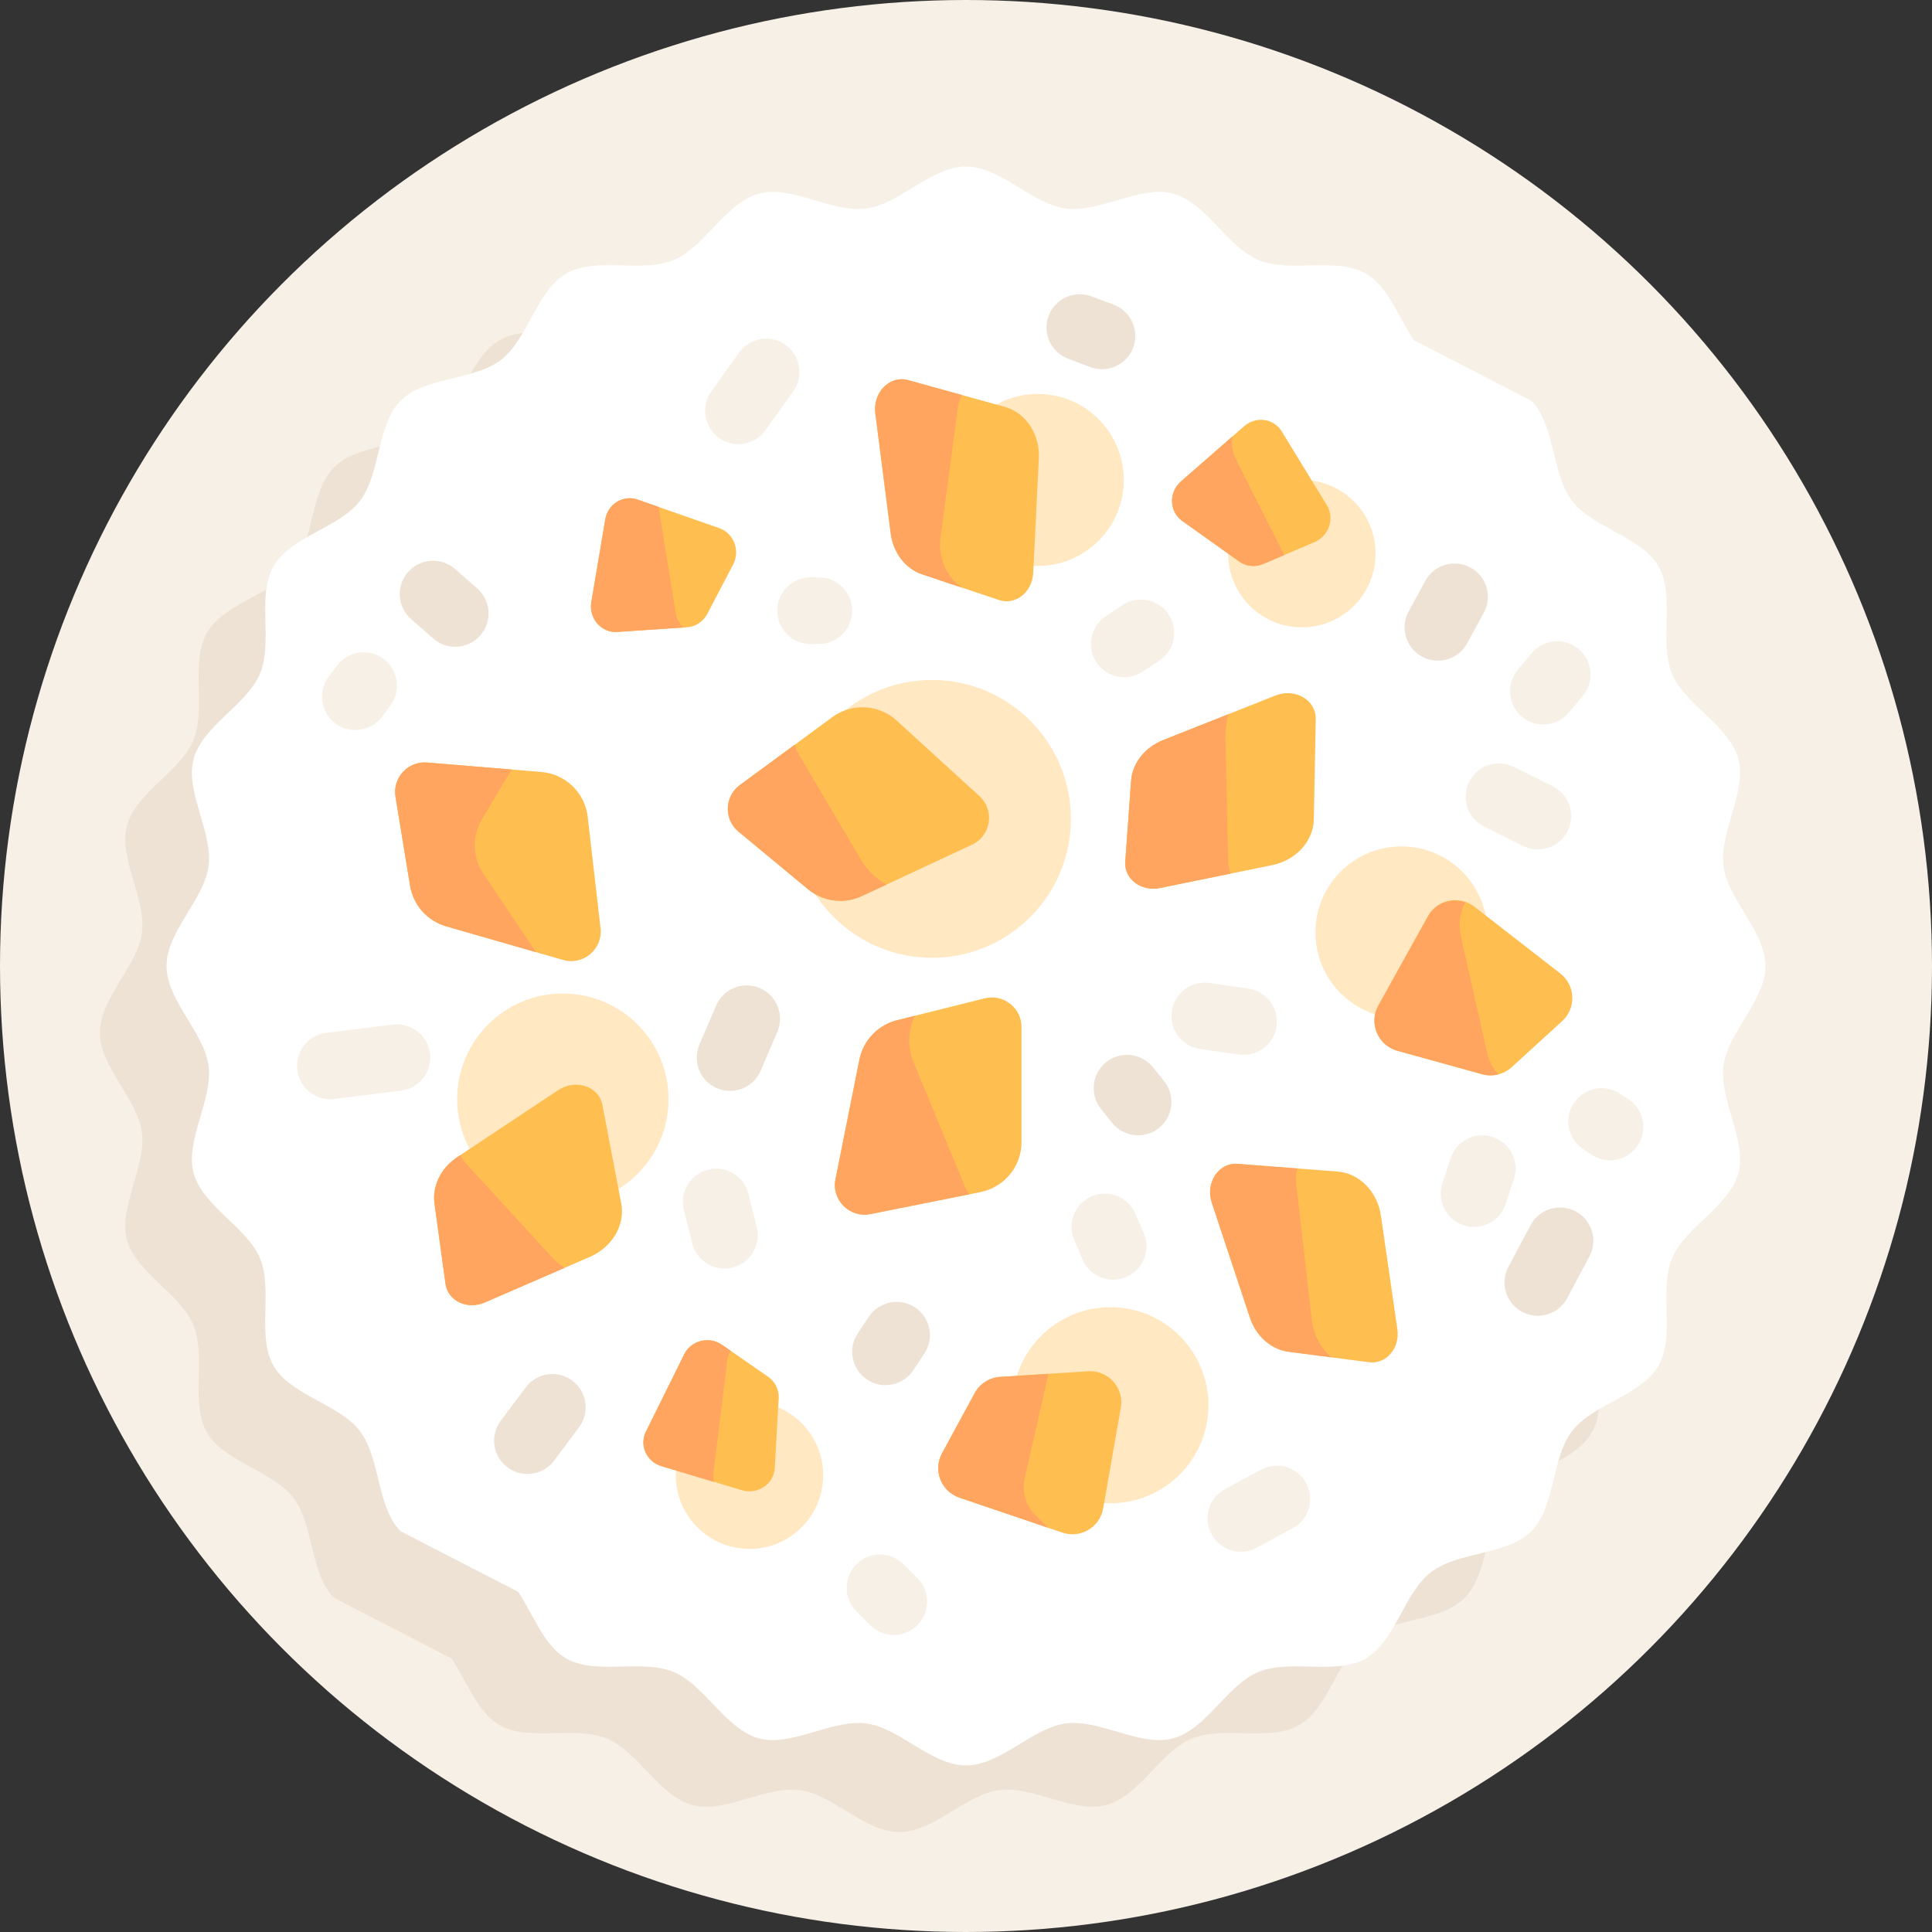 <?xml version="1.0" encoding="iso-8859-1"?>
<!-- Generator: Adobe Illustrator 19.0.0, SVG Export Plug-In . SVG Version: 6.00 Build 0)  -->
<svg version="1.1" id="Capa_1" xmlns="http://www.w3.org/2000/svg" xmlns:xlink="http://www.w3.org/1999/xlink" x="0px" y="0px"
	 viewBox="0 0 512 512" style="enable-background:new 0 0 512 512;" xml:space="preserve">
<rect x="0" y="0" width="512" height="512" fill="#333333" stroke="none"/>
<circle style="fill:#F7F0E6;" cx="256" cy="256" r="256"/>
<path style="fill:#EEE2D4;" d="M439.077,300.104c1.155-8.855,11.128-17.277,11.128-26.447c0-9.167-9.972-17.587-11.127-26.439
	c-1.181-9.059,6.269-19.759,3.956-28.411c-2.351-8.796-14.164-14.343-17.603-22.637c-3.48-8.391,0.93-20.665-3.578-28.457
	c-4.539-7.846-17.386-10.14-22.881-17.292c-5.513-7.175-4.423-20.176-10.811-26.565l-31.18-16.071
	c-4.03-6.145-6.792-14.223-12.676-17.628c-7.792-4.509-20.067-0.101-28.459-3.582c-8.296-3.441-13.845-15.255-22.644-17.608
	c-8.652-2.313-19.353,5.137-28.412,3.955c-8.855-1.155-17.277-11.127-26.447-11.127c-9.167,0-17.586,9.972-26.439,11.126
	c-9.059,1.182-19.759-6.269-28.411-3.956c-8.797,2.351-14.343,14.165-22.637,17.604c-8.391,3.479-20.665-0.93-28.457,3.578
	c-7.846,4.539-10.14,17.386-17.292,22.881c-7.175,5.513-20.176,4.423-26.565,10.811c-6.389,6.388-5.301,19.39-10.815,26.565
	c-5.497,7.151-18.345,9.445-22.885,17.291c-4.509,7.792-0.101,20.067-3.582,28.459c-3.441,8.296-15.255,13.844-17.607,22.643
	c-2.314,8.652,5.136,19.353,3.955,28.413c-1.155,8.855-11.128,17.277-11.128,26.447c0,9.167,9.972,17.586,11.127,26.439
	c1.181,9.059-6.269,19.759-3.956,28.411c2.351,8.796,14.164,14.343,17.603,22.637c3.48,8.391-0.93,20.665,3.578,28.457
	c4.539,7.846,17.386,10.14,22.881,17.292c5.513,7.176,4.423,20.177,10.811,26.565l31.18,16.071
	c4.03,6.145,6.791,14.224,12.676,17.629c7.792,4.509,20.067,0.101,28.459,3.581c8.296,3.441,13.845,15.255,22.644,17.608
	c8.652,2.314,19.353-5.136,28.412-3.955c8.855,1.155,17.277,11.128,26.447,11.128c9.167,0,17.586-9.972,26.439-11.127
	c9.059-1.181,19.759,6.269,28.411,3.956c8.797-2.351,14.343-14.164,22.637-17.603c8.391-3.48,20.665,0.93,28.457-3.578
	c7.846-4.539,10.14-17.386,17.292-22.882c7.175-5.513,20.176-4.423,26.565-10.811s5.301-19.39,10.815-26.565
	c5.497-7.152,18.345-9.445,22.885-17.291c4.509-7.793,0.101-20.067,3.582-28.459c3.441-8.296,15.255-13.845,17.607-22.644
	C445.346,319.864,437.896,309.163,439.077,300.104z"/>
<path style="fill:#FFFFFF;" d="M456.734,282.447c1.155-8.855,11.128-17.277,11.128-26.447c0-9.167-9.972-17.587-11.127-26.439
	c-1.181-9.059,6.269-19.759,3.956-28.411c-2.351-8.796-14.164-14.343-17.603-22.637c-3.48-8.391,0.93-20.665-3.578-28.457
	c-4.539-7.846-17.386-10.14-22.881-17.292c-5.513-7.175-4.423-20.176-10.811-26.565l-31.18-16.071
	c-4.03-6.145-6.791-14.223-12.676-17.628c-7.792-4.509-20.067-0.101-28.458-3.582c-8.296-3.441-13.845-15.255-22.644-17.608
	c-8.652-2.313-19.353,5.137-28.412,3.955C273.592,54.11,265.17,44.138,256,44.138c-9.167,0-17.586,9.972-26.439,11.126
	c-9.059,1.182-19.759-6.269-28.411-3.956c-8.797,2.351-14.343,14.165-22.637,17.604c-8.391,3.479-20.665-0.93-28.457,3.578
	c-7.846,4.539-10.14,17.386-17.292,22.881c-7.175,5.513-20.176,4.423-26.565,10.811s-5.301,19.39-10.815,26.565
	c-5.497,7.151-18.345,9.445-22.885,17.291c-4.509,7.792-0.101,20.067-3.582,28.459c-3.441,8.296-15.255,13.844-17.607,22.643
	c-2.314,8.652,5.136,19.353,3.955,28.413C54.11,238.408,44.138,246.83,44.138,256c0,9.167,9.972,17.586,11.127,26.439
	c1.181,9.059-6.269,19.759-3.956,28.411c2.351,8.796,14.164,14.343,17.603,22.637c3.48,8.391-0.93,20.665,3.578,28.457
	c4.539,7.846,17.386,10.14,22.881,17.291c5.513,7.176,4.423,20.177,10.811,26.565l31.18,16.071
	c4.03,6.145,6.791,14.224,12.676,17.629c7.792,4.509,20.067,0.101,28.459,3.581c8.296,3.441,13.845,15.255,22.644,17.608
	c8.652,2.314,19.353-5.136,28.412-3.955c8.855,1.155,17.277,11.128,26.447,11.128c9.167,0,17.586-9.972,26.439-11.127
	c9.059-1.181,19.759,6.269,28.411,3.956c8.797-2.351,14.343-14.164,22.637-17.603c8.391-3.48,20.665,0.93,28.457-3.578
	c7.846-4.539,10.14-17.386,17.292-22.882c7.175-5.513,20.176-4.423,26.565-10.811s5.301-19.39,10.815-26.565
	c5.497-7.152,18.345-9.445,22.885-17.291c4.509-7.793,0.101-20.067,3.582-28.458c3.441-8.296,15.255-13.845,17.607-22.644
	C463.003,302.207,455.553,291.506,456.734,282.447z"/>
<g>
	<circle style="fill:#FFE8C2;" cx="246.99" cy="217.01" r="36.813"/>
	<circle style="fill:#FFE8C2;" cx="294.27" cy="372.4" r="25.978"/>
	<circle style="fill:#FFE8C2;" cx="149.16" cy="291.29" r="28"/>
	<circle style="fill:#FFE8C2;" cx="275.02" cy="127.19" r="22.791"/>
	<circle style="fill:#FFE8C2;" cx="371.39" cy="247.1" r="22.791"/>
	<circle style="fill:#FFE8C2;" cx="345.01" cy="146.72" r="19.533"/>
	<circle style="fill:#FFE8C2;" cx="198.62" cy="390.95" r="19.533"/>
</g>
<g>
	<path style="fill:#FFBE50;" d="M259.853,315.907l-29.199,5.84c-5.494,1.099-10.338-3.745-9.239-9.239l6.335-31.676
		c1.024-5.119,4.905-9.19,9.97-10.456l23.237-5.809c4.956-1.239,9.756,2.509,9.756,7.617v30.477
		C270.713,309.1,266.168,314.644,259.853,315.907z"/>
	<path style="fill:#FFBE50;" d="M237.621,190.956l21.938,20.017c4.128,3.766,3.096,10.52-1.969,12.881l-29.198,13.616
		c-4.718,2.2-10.282,1.485-14.291-1.837L195.71,220.39c-3.922-3.251-3.745-9.322,0.36-12.339l24.492-17.999
		C225.738,186.249,232.877,186.627,237.621,190.956z"/>
	<path style="fill:#FFBE50;" d="M155.748,216.467l3.402,29.502c0.64,5.551-4.573,9.967-9.943,8.423l-30.962-8.903
		c-5.004-1.439-8.73-5.632-9.572-10.769l-3.862-23.573c-0.824-5.027,3.297-9.49,8.374-9.07l30.291,2.507
		C149.876,205.114,155.012,210.088,155.748,216.467z"/>
	<path style="fill:#FFBE50;" d="M348.177,217.151l0.512-26.623c0.096-5.009-5.499-8.267-10.672-6.213l-29.826,11.839
		c-4.82,1.913-8.107,6.109-8.444,10.777l-1.543,21.418c-0.329,4.568,4.187,8.006,9.179,6.988l29.781-6.076
		C343.457,227.977,348.066,222.908,348.177,217.151z"/>
	<path style="fill:#FFBE50;" d="M266.299,107.83l-25.665-7.094c-4.829-1.335-9.372,3.278-8.664,8.799l4.078,31.829
		c0.659,5.144,3.909,9.368,8.349,10.851l20.367,6.802c4.344,1.451,8.794-2.073,9.044-7.161l1.493-30.358
		C275.617,115.085,271.849,109.364,266.299,107.83z"/>
	<path style="fill:#FFBE50;" d="M354.503,310.477l-26.549-2.042c-4.995-0.384-8.569,5.014-6.817,10.297l10.105,30.457
		c1.633,4.922,5.633,8.445,10.274,9.049l21.294,2.772c4.541,0.591,8.233-3.72,7.504-8.762l-4.354-30.081
		C365.039,315.811,360.244,310.918,354.503,310.477z"/>
	<path style="fill:#FFBE50;" d="M164.639,318.934l-5.007-26.153c-0.942-4.921-7.09-6.95-11.726-3.871l-26.731,17.753
		c-4.32,2.869-6.668,7.654-6.031,12.291l2.921,21.274c0.623,4.537,5.753,6.966,10.426,4.937l27.88-12.106
		C162.261,330.502,165.721,324.59,164.639,318.934z"/>
	<path style="fill:#FFBE50;" d="M258.305,369.194l-8.654,15.941c-2.443,4.501-0.244,10.117,4.605,11.763l27.301,9.263
		c4.796,1.627,9.914-1.406,10.789-6.395l4.683-26.693c0.924-5.267-3.325-10.011-8.662-9.67l-23.33,1.489
		C262.203,365.072,259.66,366.697,258.305,369.194z"/>
	<path style="fill:#FFBE50;" d="M400.598,282.829l13.396-12.229c3.782-3.453,3.543-9.48-0.5-12.622l-22.763-17.691
		c-3.999-3.108-9.828-1.918-12.288,2.51l-13.165,23.689c-2.598,4.674-0.136,10.548,5.018,11.973l22.531,6.231
		C395.565,285.447,398.5,284.744,400.598,282.829z"/>
	<path style="fill:#FFBE50;" d="M334.773,149.457l13.587-5.787c3.836-1.634,5.398-6.306,3.271-9.784l-11.972-19.582
		c-2.103-3.44-6.822-4.081-9.947-1.35l-16.724,14.611c-3.3,2.883-3.15,8.029,0.307,10.49l15.109,10.758
		C330.24,150.12,332.646,150.363,334.773,149.457z"/>
	<path style="fill:#FFBE50;" d="M187.431,162.698l6.852-13.083c1.935-3.694,0.186-8.299-3.663-9.645l-21.666-7.576
		c-3.806-1.331-7.864,1.161-8.554,5.254l-3.693,21.899c-0.729,4.321,2.646,8.209,6.879,7.925l18.507-1.24
		C184.342,166.081,186.358,164.747,187.431,162.698z"/>
	<path style="fill:#FFBE50;" d="M203.51,364.817l-12.141-8.409c-3.428-2.374-8.213-1.205-10.022,2.449l-10.183,20.57
		c-1.789,3.614,0.185,7.947,4.162,9.135l21.278,6.358c4.199,1.255,8.472-1.616,8.711-5.853l1.045-18.519
		C206.488,368.299,205.412,366.134,203.51,364.817z"/>
</g>
<path style="fill:#EEE2D4;" d="M193.474,289.103c-1.164,0-2.345-0.224-3.474-0.716c-4.483-1.914-6.56-7.103-4.638-11.586
	l4.414-10.302c1.922-4.491,7.129-6.569,11.586-4.638c4.483,1.914,6.56,7.103,4.638,11.586l-4.414,10.302
	C200.155,287.103,196.897,289.103,193.474,289.103z"/>
<path style="fill:#F7F0E6;" d="M329.569,279.543c-0.414,0-0.836-0.026-1.259-0.086l-10.293-1.474
	c-4.828-0.698-8.181-5.164-7.491-9.991c0.69-4.819,5.181-8.155,9.991-7.491l10.293,1.474c4.828,0.698,8.181,5.164,7.491,9.991
	C337.672,276.371,333.888,279.543,329.569,279.543z"/>
<path style="fill:#EEE2D4;" d="M381.052,175.078c-1.431,0-2.879-0.345-4.216-1.078c-4.284-2.336-5.862-7.698-3.526-11.974
	l4.414-8.095c2.336-4.28,7.716-5.858,11.974-3.522c4.284,2.336,5.862,7.698,3.526,11.978l-4.414,8.086
	C387.207,173.414,384.181,175.078,381.052,175.078z"/>
<g>
	<path style="fill:#F7F0E6;" d="M407.534,225.103c-1.328,0-2.672-0.302-3.94-0.931l-10.302-5.147
		c-4.362-2.181-6.129-7.483-3.948-11.845s7.483-6.112,11.845-3.948l10.302,5.147c4.362,2.181,6.129,7.483,3.948,11.845
		C413.897,223.319,410.776,225.103,407.534,225.103z"/>
	<path style="fill:#F7F0E6;" d="M409,192c-1.991,0-3.991-0.672-5.647-2.052c-3.741-3.121-4.25-8.69-1.121-12.431l3.681-4.414
		c3.112-3.741,8.672-4.25,12.431-1.121c3.741,3.121,4.25,8.69,1.121,12.431l-3.681,4.414C414.043,190.922,411.534,192,409,192z"/>
	<path style="fill:#F7F0E6;" d="M297.94,179.491c-2.853,0-5.655-1.379-7.353-3.931c-2.707-4.06-1.603-9.543,2.448-12.241l4.414-2.94
		c4.06-2.698,9.543-1.608,12.241,2.448c2.707,4.06,1.603,9.543-2.448,12.241l-4.414,2.94
		C301.319,179.009,299.621,179.491,297.94,179.491z"/>
</g>
<path style="fill:#EEE2D4;" d="M120.647,171.405c-2.069,0-4.138-0.716-5.81-2.181l-5.888-5.155
	c-3.672-3.207-4.043-8.784-0.836-12.453c3.216-3.677,8.802-4.039,12.457-0.832l5.888,5.151c3.672,3.211,4.043,8.789,0.836,12.453
	C125.543,170.388,123.103,171.405,120.647,171.405z"/>
<g>
	<path style="fill:#F7F0E6;" d="M195.672,117.703c-1.776,0-3.569-0.534-5.121-1.642c-3.966-2.832-4.888-8.345-2.052-12.315
		l7.353-10.302c2.819-3.961,8.353-4.879,12.31-2.056c3.966,2.832,4.888,8.345,2.052,12.315l-7.353,10.302
		C201.147,116.418,198.431,117.703,195.672,117.703z"/>
	<path style="fill:#F7F0E6;" d="M87.534,291.31c-4.388,0-8.19-3.267-8.75-7.733c-0.603-4.836,2.828-9.25,7.664-9.853l17.655-2.207
		c4.853-0.543,9.25,2.828,9.853,7.664s-2.828,9.25-7.664,9.853l-17.655,2.207C88.267,291.284,87.897,291.31,87.534,291.31z"/>
</g>
<path style="fill:#EEE2D4;" d="M139.759,390.621c-1.845,0-3.698-0.578-5.284-1.767c-3.905-2.922-4.698-8.457-1.767-12.353
	l6.621-8.828c2.931-3.914,8.457-4.69,12.353-1.767c3.905,2.922,4.698,8.457,1.767,12.353l-6.621,8.828
	C145.095,389.405,142.448,390.621,139.759,390.621z"/>
<path style="fill:#F7F0E6;" d="M236.871,433.284c-2.259,0-4.517-0.862-6.241-2.586l-3.672-3.672c-3.448-3.448-3.448-9.034,0-12.483
	c3.448-3.448,9.034-3.448,12.483,0l3.672,3.672c3.448,3.448,3.448,9.034,0,12.483C241.388,432.422,239.129,433.284,236.871,433.284z
	"/>
<path style="fill:#EEE2D4;" d="M234.655,367.078c-1.681,0-3.388-0.483-4.897-1.483c-4.052-2.716-5.147-8.198-2.44-12.25l2.948-4.414
	c2.707-4.043,8.181-5.138,12.25-2.44c4.052,2.716,5.147,8.198,2.44,12.25l-2.948,4.414
	C240.302,365.698,237.509,367.078,234.655,367.078z"/>
<g>
	<path style="fill:#F7F0E6;" d="M294.991,339.129c-3.422,0-6.681-2.009-8.112-5.353l-2.207-5.155
		c-1.922-4.483,0.155-9.672,4.638-11.586c4.44-1.94,9.672,0.147,11.586,4.638l2.207,5.155c1.922,4.483-0.155,9.672-4.638,11.586
		C297.336,338.905,296.155,339.129,294.991,339.129z"/>
	<path style="fill:#F7F0E6;" d="M328.836,411.216c-3.147,0-6.19-1.681-7.784-4.647c-2.31-4.293-0.698-9.647,3.595-11.957l9.56-5.147
		c4.284-2.302,9.647-0.707,11.957,3.595c2.31,4.293,0.698,9.647-3.595,11.957l-9.56,5.147
		C331.681,410.879,330.25,411.216,328.836,411.216z"/>
	<path style="fill:#F7F0E6;" d="M390.621,325.147c-0.922,0-1.862-0.147-2.793-0.457c-4.621-1.534-7.121-6.534-5.578-11.164
		l2.207-6.621c1.534-4.621,6.509-7.147,11.164-5.578c4.621,1.534,7.121,6.534,5.578,11.164l-2.207,6.621
		C397.759,322.81,394.319,325.147,390.621,325.147z"/>
</g>
<g>
	<path style="fill:#EEE2D4;" d="M407.534,348.69c-1.397,0-2.819-0.336-4.147-1.034c-4.302-2.293-5.931-7.638-3.638-11.948
		l5.879-11.034c2.284-4.293,7.612-5.914,11.948-3.638c4.302,2.293,5.931,7.638,3.638,11.948l-5.879,11.034
		C413.75,346.991,410.69,348.69,407.534,348.69z"/>
	<path style="fill:#EEE2D4;" d="M292.043,97.845c-1.034,0-2.078-0.185-3.103-0.569l-5.879-2.207
		c-4.56-1.711-6.871-6.802-5.164-11.366c1.724-4.573,6.793-6.866,11.371-5.159l5.879,2.207c4.56,1.711,6.871,6.802,5.164,11.366
		C298.974,95.659,295.612,97.845,292.043,97.845z"/>
</g>
<g>
	<path style="fill:#F7F0E6;" d="M217.009,170.664h-2.207c-4.879,0-8.828-3.948-8.828-8.828c0-4.875,3.948-8.828,8.828-8.828h2.207
		c4.879,0,8.828,3.953,8.828,8.828C225.836,166.716,221.888,170.664,217.009,170.664z"/>
	<path style="fill:#F7F0E6;" d="M191.991,336.181c-3.957,0-7.552-2.672-8.552-6.69l-2.207-8.828
		c-1.19-4.724,1.69-9.517,6.422-10.698c4.716-1.207,9.517,1.69,10.698,6.422l2.207,8.828c1.19,4.724-1.69,9.517-6.422,10.698
		C193.422,336.095,192.698,336.181,191.991,336.181z"/>
</g>
<path style="fill:#EEE2D4;" d="M301.621,300.871c-2.586,0-5.147-1.129-6.897-3.302l-2.948-3.672
	c-3.052-3.802-2.44-9.353,1.362-12.414c3.802-3.034,9.353-2.448,12.414,1.362l2.948,3.672c3.052,3.802,2.44,9.353-1.362,12.414
	C305.509,300.233,303.56,300.871,301.621,300.871z"/>
<g>
	<path style="fill:#F7F0E6;" d="M94.155,193.474c-1.836,0-3.698-0.569-5.284-1.759c-3.897-2.922-4.698-8.457-1.776-12.362
		l2.207-2.948c2.922-3.888,8.448-4.707,12.362-1.776c3.897,2.922,4.698,8.457,1.776,12.362l-2.207,2.948
		C99.5,192.25,96.845,193.474,94.155,193.474z"/>
	<path style="fill:#F7F0E6;" d="M426.655,307.491c-1.681,0-3.371-0.474-4.871-1.474l-2.207-1.466
		c-4.069-2.698-5.172-8.172-2.474-12.233c2.698-4.069,8.181-5.181,12.233-2.474l2.207,1.466c4.069,2.698,5.172,8.172,2.474,12.233
		C432.319,306.103,429.517,307.491,426.655,307.491z"/>
</g>
<g>
	<path style="fill:#FFA55F;" d="M228.034,227.624l-16.343-27.712c-0.483-0.819-0.83-1.672-1.098-2.535l-14.524,10.673
		c-4.105,3.017-4.282,9.088-0.36,12.339l18.392,15.243c4.008,3.322,9.572,4.038,14.29,1.837l6.502-3.032
		C232.174,232.886,229.774,230.574,228.034,227.624z"/>
	<path style="fill:#FFA55F;" d="M325.455,227.774l-0.705-32.435c-0.047-2.164,0.279-4.168,0.771-6.064l-17.33,6.879
		c-4.82,1.913-8.107,6.109-8.444,10.777l-1.543,21.418c-0.329,4.568,4.187,8.006,9.179,6.988l18.692-3.814
		C325.732,230.334,325.484,229.088,325.455,227.774z"/>
	<path style="fill:#FFA55F;" d="M249.286,142.151l4.567-34.28c0.157-1.177,0.563-2.224,1.078-3.183l-14.296-3.952
		c-4.829-1.335-9.372,3.278-8.664,8.799l4.078,31.829c0.659,5.144,3.909,9.369,8.349,10.851l10.555,3.525
		C250.758,152.963,248.55,147.678,249.286,142.151z"/>
	<path style="fill:#FFA55F;" d="M340.13,146.656l-12.638-25.023c-0.983-1.947-1.187-4.031-0.839-6.006l-13.664,11.938
		c-3.3,2.883-3.15,8.029,0.307,10.49l15.109,10.759c1.836,1.307,4.241,1.551,6.37,0.644l5.631-2.398
		C340.323,146.916,340.204,146.803,340.13,146.656z"/>
	<path style="fill:#FFA55F;" d="M179.026,162.246l-4.368-27.189c-0.037-0.228,0.053-0.43,0.035-0.656l-5.739-2.007
		c-3.807-1.331-7.864,1.161-8.554,5.254l-3.693,21.899c-0.728,4.321,2.646,8.209,6.879,7.925l17.4-1.165
		C180.039,165.168,179.284,163.85,179.026,162.246z"/>
	<path style="fill:#FFA55F;" d="M128.101,231.539c-2.902-4.322-3.054-9.93-0.39-14.403l7.865-13.206l-22.392-1.853
		c-5.077-0.42-9.197,4.043-8.373,9.07l3.862,23.573c0.842,5.138,4.568,9.331,9.572,10.769l23.821,6.85L128.101,231.539z"/>
	<path style="fill:#FFA55F;" d="M146.658,333.593l-23.784-25.935c-0.425-0.463-0.585-1.018-0.904-1.523l-0.796,0.529
		c-4.32,2.869-6.668,7.654-6.032,12.29l2.921,21.274c0.623,4.537,5.753,6.967,10.426,4.938l21.158-9.188
		C148.609,335.258,147.551,334.566,146.658,333.593z"/>
	<path style="fill:#FFA55F;" d="M255.724,314.463l-13.643-33.022c-1.657-4.011-1.463-8.468,0.381-12.252l-4.742,1.186
		c-5.064,1.266-8.946,5.337-9.97,10.456l-6.335,31.676c-1.099,5.494,3.745,10.338,9.239,9.239l26.262-5.253
		C256.446,315.89,256.036,315.219,255.724,314.463z"/>
	<path style="fill:#FFA55F;" d="M394.062,278.872l-6.864-30.499c-0.78-3.466-0.258-6.79,1.123-9.225
		c-3.667-1.268-7.873,0.039-9.878,3.649l-13.165,23.689c-2.598,4.675-0.136,10.547,5.018,11.973l22.531,6.232
		c1.401,0.387,2.85,0.381,4.216,0.037C395.663,283.173,394.581,281.176,394.062,278.872z"/>
	<path style="fill:#FFA55F;" d="M347.616,349.713l-4.123-36.229c-0.154-1.353,0.013-2.634,0.354-3.828l-15.893-1.223
		c-4.996-0.384-8.569,5.015-6.817,10.297l10.105,30.457c1.633,4.922,5.633,8.445,10.274,9.05l11.339,1.476
		C350.044,357.316,348.081,353.796,347.616,349.713z"/>
	<path style="fill:#FFA55F;" d="M274.375,401.503c-2.552-2.544-3.617-6.221-2.821-9.735l6.275-27.693l-12.791,0.816
		c-2.835,0.181-5.378,1.806-6.733,4.302l-8.654,15.941c-2.443,4.501-0.245,10.117,4.605,11.763l23.495,7.971L274.375,401.503z"/>
	<path style="fill:#FFA55F;" d="M189.017,390.823l3.708-30.348c0.113-0.922,0.534-1.7,0.906-2.501l-2.261-1.566
		c-3.428-2.374-8.213-1.204-10.022,2.449l-10.183,20.57c-1.789,3.614,0.185,7.947,4.162,9.135l13.887,4.15
		C189.147,392.08,188.935,391.487,189.017,390.823z"/>
</g>
<g>
</g>
<g>
</g>
<g>
</g>
<g>
</g>
<g>
</g>
<g>
</g>
<g>
</g>
<g>
</g>
<g>
</g>
<g>
</g>
<g>
</g>
<g>
</g>
<g>
</g>
<g>
</g>
<g>
</g>
</svg>
